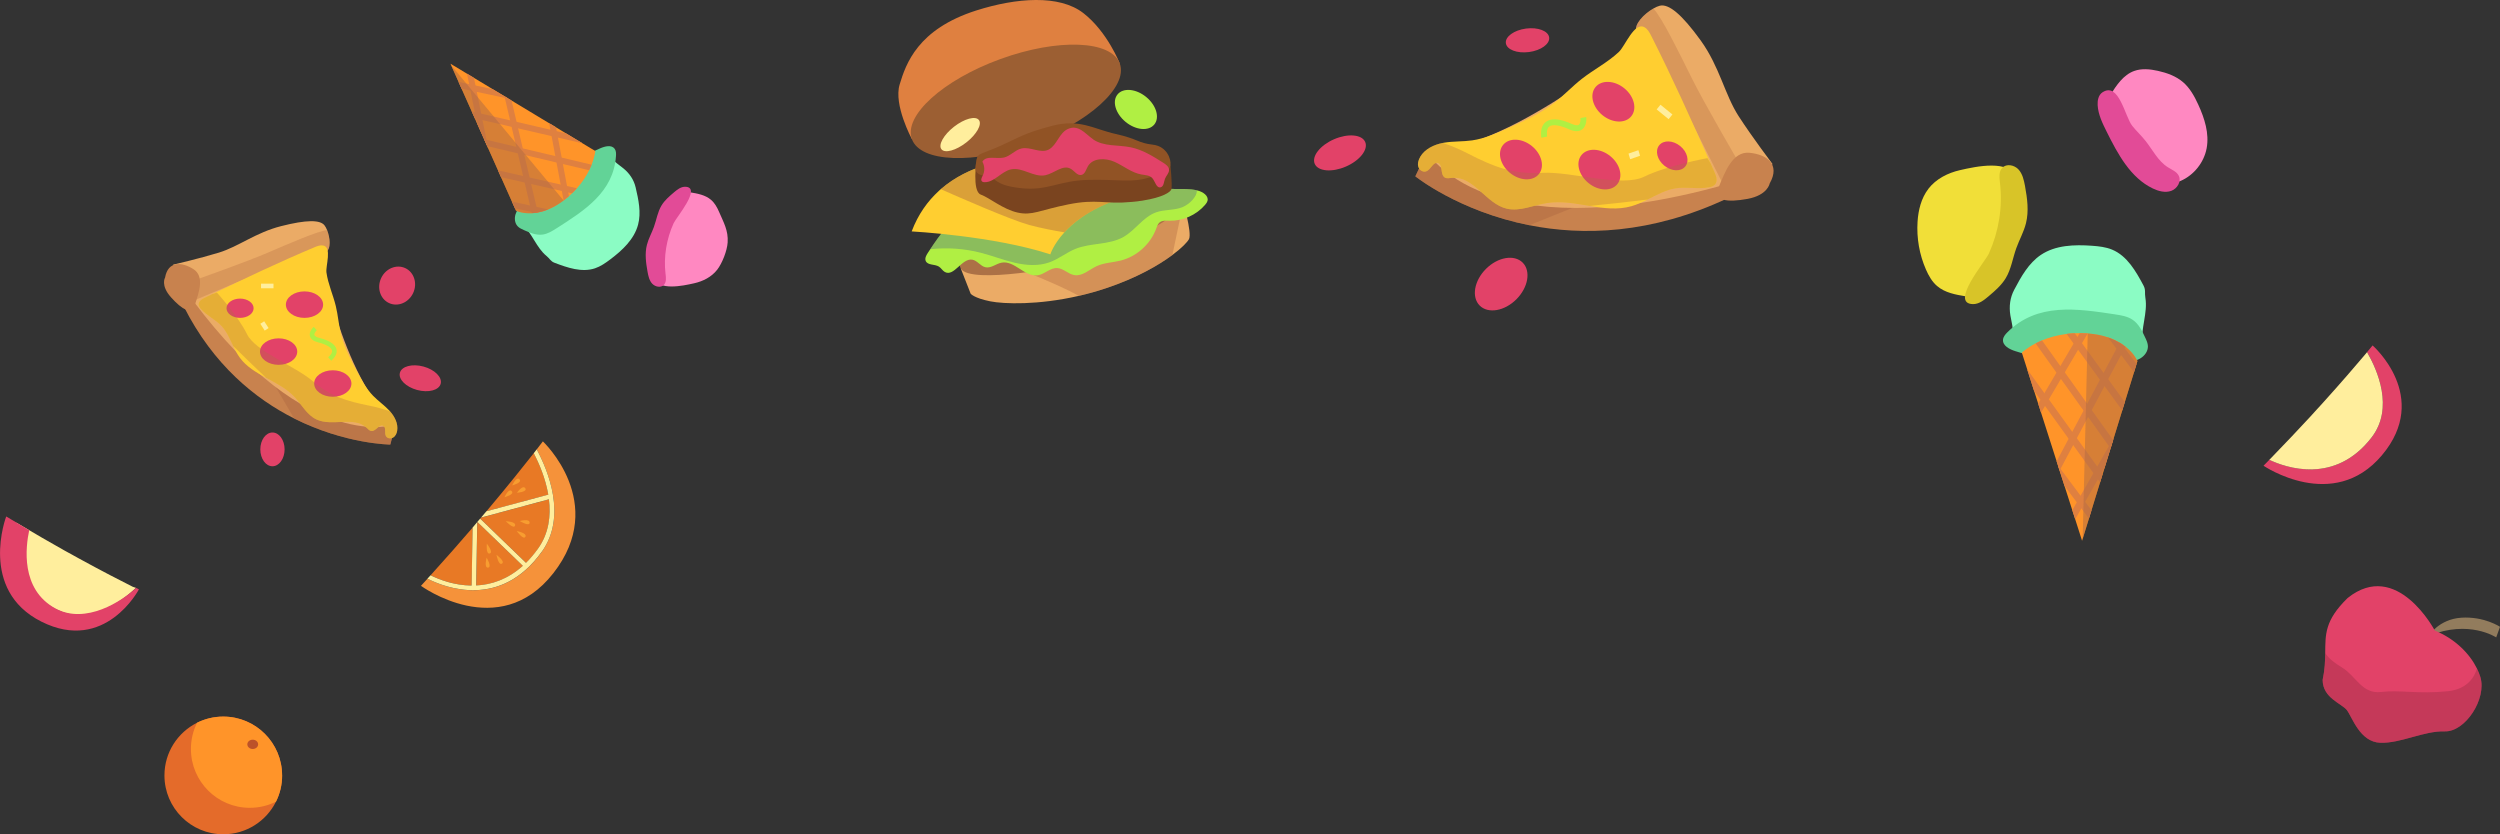 <?xml version="1.0" encoding="UTF-8"?>
<svg xmlns="http://www.w3.org/2000/svg" viewBox="0 0 901.97 301">
  <rect x="0" y="0" width="901.97" height="301" fill="#333333" stroke="none"/>
  <defs>
    <style>
      .cls-1 {
        fill: #f1df38;
      }

      .cls-2 {
        fill: #915325;
      }

      .cls-3 {
        fill: #ff9429;
      }

      .cls-4 {
        fill: #7a441f;
      }

      .cls-5 {
        isolation: isolate;
      }

      .cls-6 {
        fill: #927c5d;
      }

      .cls-7 {
        fill: #bc5229;
      }

      .cls-8 {
        fill: #8bfcc4;
      }

      .cls-9 {
        opacity: .47;
      }

      .cls-9, .cls-10, .cls-11, .cls-12, .cls-13 {
        fill: #b26d43;
      }

      .cls-9, .cls-10, .cls-11, .cls-12, .cls-13, .cls-14, .cls-15 {
        mix-blend-mode: multiply;
      }

      .cls-10 {
        opacity: .53;
      }

      .cls-11 {
        opacity: .33;
      }

      .cls-16 {
        fill: #ff88c1;
      }

      .cls-12 {
        opacity: .31;
      }

      .cls-17 {
        fill: #e24b97;
      }

      .cls-18 {
        fill: #ac7146;
      }

      .cls-19 {
        fill: #e87925;
      }

      .cls-20 {
        fill: #b0ef43;
      }

      .cls-21 {
        fill: #ffce30;
      }

      .cls-22 {
        fill: #ebab66;
      }

      .cls-23 {
        fill: #f89d30;
      }

      .cls-13 {
        opacity: .41;
      }

      .cls-24 {
        fill: #62d397;
      }

      .cls-25 {
        fill: #df8040;
      }

      .cls-26 {
        fill: #e24268;
      }

      .cls-27 {
        fill: #e46b2a;
      }

      .cls-28 {
        fill: #d8c428;
      }

      .cls-14 {
        fill: #9a2c45;
        opacity: .4;
      }

      .cls-29 {
        fill: #9c5f33;
      }

      .cls-15 {
        fill: #475f89;
        opacity: .35;
      }

      .cls-30 {
        fill: #ffee9d;
      }

      .cls-31 {
        fill: #f5923a;
      }

      .cls-32 {
        fill: #c8824e;
      }
    </style>
  </defs>
  <g class="cls-5">
    <g id="Layer_2" data-name="Layer 2">
      <g id="Layer_1-2" data-name="Layer 1">
        <g>
          <g>
            <path class="cls-19" d="M194.13,197.94c3.92-5.52,4.67-11.83,3.93-17.79l-24.49,6.6c-.09,.13-.19,.25-.31,.36l16.54,15.96c1.48-1.46,2.93-3.15,4.34-5.13Z"/>
            <path class="cls-31" d="M199.64,206.8c19.89-25.39-3.78-47.56-3.78-47.56,0,0-.78,1.02-2.22,2.9,4.13,7.66,10.94,24.16,1.87,36.89-14.81,20.72-34.71,13.1-41.28,9.76-.77,.85-1.55,1.71-2.35,2.57,0,0,28.1,20.56,47.75-4.55Z"/>
            <path class="cls-19" d="M170.53,190.34c-4.61,5.35-9.7,11.16-15.19,17.22,3.05,1.51,8.49,3.64,14.83,3.7l.36-20.92Z"/>
            <path class="cls-19" d="M188.64,204.15l-16.41-15.83-.02,.03-.4,22.88c5.38-.24,11.28-2.1,16.83-7.08Z"/>
            <path class="cls-19" d="M192.58,163.5c-3.41,4.35-9.32,11.75-17.06,20.96l22.31-5.99c-1.02-5.92-3.35-11.32-5.24-14.96Z"/>
            <path class="cls-30" d="M195.51,199.02c9.07-12.73,2.25-29.23-1.87-36.89-.22,.29-.48,.6-.73,.94-.11,.13-.21,.28-.34,.43,1.89,3.65,4.23,9.05,5.24,14.96l-22.31,5.99c-.64,.75-1.29,1.51-1.95,2.29l24.49-6.6c.74,5.96,0,12.27-3.93,17.79-1.41,1.97-2.86,3.67-4.34,5.13l-16.54-15.96c-.32,.41-.67,.8-1.02,1.21l16.41,15.83c-5.55,4.98-11.44,6.83-16.83,7.08l.4-22.88c-.55,.65-1.11,1.32-1.68,2l-.36,20.92c-6.34-.06-11.78-2.19-14.83-3.7-.09,.11-.2,.22-.29,.33-.26,.29-.53,.6-.82,.89,6.57,3.34,26.47,10.95,41.28-9.76Z"/>
          </g>
          <path class="cls-23" d="M186.51,177.79s3.92-.29,3-1.65c-.92-1.37-3,1.65-3,1.65Z"/>
          <path class="cls-23" d="M184.81,175.12s3.74-.97,2.62-2.18c-1.12-1.21-2.62,2.18-2.62,2.18Z"/>
          <path class="cls-23" d="M182.02,179.38s3.73-.96,2.61-2.17-2.61,2.17-2.61,2.17Z"/>
          <path class="cls-23" d="M186.44,191.59s2.42,3.41,3.12,2.06c.69-1.35-3.12-2.06-3.12-2.06Z"/>
          <path class="cls-23" d="M187.52,187.98s3.55,2.16,3.56,.58-3.56-.58-3.56-.58Z"/>
          <path class="cls-23" d="M182.49,188.05s2.87,3.03,3.34,1.58c.47-1.46-3.34-1.58-3.34-1.58Z"/>
          <path class="cls-23" d="M175.57,201.2s-1.02,3.73,.51,3.59c1.53-.15-.51-3.59-.51-3.59Z"/>
          <path class="cls-23" d="M179.13,200.17s.72,3.99,1.98,3.18c1.25-.81-1.98-3.18-1.98-3.18Z"/>
          <path class="cls-23" d="M175.65,196.16s-.42,3.91,1.04,3.52c1.47-.39-1.04-3.52-1.04-3.52Z"/>
        </g>
        <g>
          <path class="cls-26" d="M859.38,164.24c17.8-21.14-3.38-39.61-3.38-39.61,0,0-.7,.85-1.99,2.41,3.69,6.38,9.79,20.12,1.68,30.72-13.25,17.25-31.06,10.91-36.94,8.13-.69,.71-1.38,1.42-2.1,2.14,0,0,25.14,17.13,42.73-3.79Z"/>
          <path class="cls-30" d="M854.02,127.04c-.2,.24-.43,.5-.65,.78-.1,.11-.19,.23-.3,.36-3.05,3.62-8.34,9.79-15.27,17.46-.57,.62-1.15,1.26-1.75,1.91-.08,.11-.17,.21-.28,.3-.29,.34-.6,.67-.91,1.01t-.02,.02c-.49,.54-1,1.1-1.51,1.66-4.13,4.45-8.68,9.29-13.6,14.34-.08,.09-.18,.19-.26,.28-.23,.24-.48,.5-.73,.74,5.88,2.78,23.69,9.12,36.94-8.13,8.12-10.6,2.02-24.35-1.68-30.72Z"/>
        </g>
        <g>
          <path class="cls-30" d="M49.08,212.1c-.26-.13-.85-.24-1.15-.38-.12-.07-.25-.12-.39-.2-3.95-1.98-10.68-5.44-19.14-10.07-.69-.38-1.39-.77-2.11-1.17-.12-.05-.23-.11-.33-.19-.37-.19-.73-.4-1.11-.61t-.02,0c-.6-.33-1.21-.67-1.83-1.01-4.93-2.78-10.31-5.86-15.95-9.23-.1-.06-.21-.12-.31-.18-.27-.16-.55-.33-.83-.5-1.25,5.94-3.15,23.46,15.37,31.75,11.37,5.07,22.82-3.48,27.8-8.21Z"/>
          <path class="cls-26" d="M14.92,224.27c23.03,11.57,35.2-11.64,35.2-11.64l-1.04-.53c-4.98,4.73-18.15,13.37-29.08,7.42-12.72-6.93-10.72-22.3-9.46-28.23-.79-.47-7.5-4.46-8.3-4.96,0,0-10.09,26.51,12.69,37.94Z"/>
        </g>
        <g>
          <g>
            <path class="cls-22" d="M590.39,11.57c.91,2.44,14.92,29.86,23.37,46.35v.03c3.71,7.21,6.34,12.32,6.34,12.32l19.43-11.05s-7.25-9.58-12.27-17.33c-5.02-7.77-6.81-17.78-13.66-27.28-6.85-9.49-11.58-13.35-14.78-12.54-.67,.17-1.47,.52-2.33,1.02-3.26,1.87-7.14,5.7-6.11,8.48Z"/>
            <path class="cls-12" d="M590.39,11.57c.91,2.44,14.92,29.86,23.37,46.35v.03s6.39,9.43,6.39,9.43l6.59-9.79s-11.98-20.52-16.44-29.54c-4.19-8.47-10.96-22.27-13.8-24.96-3.26,1.87-7.14,5.7-6.11,8.48Z"/>
            <path class="cls-32" d="M514.81,54.8l-4.17,8.82s15.62,12.58,41.12,17.64c19.12,3.79,43.8,3.35,71.63-9.78l-1.59-4.72s-36.81,5.41-70.44,.34c-13.57-2.04-26.63-5.79-36.54-12.3Z"/>
            <path class="cls-10" d="M514.81,54.8l-4.17,8.82s15.62,12.58,41.12,17.64l17.16-6.89-17.57-7.27c-13.57-2.04-26.63-5.79-36.54-12.3Z"/>
            <path class="cls-22" d="M514.82,54.81s20.7,35.96,106.98,11.96c-23.94-47.89-28.59-54.12-28.59-54.12,0,0-45.35,40.26-78.4,42.16Z"/>
            <path class="cls-21" d="M512.4,56.6c-.66,1.1-1.05,2.46-.67,3.64,.38,1.18,1.72,2.03,2.91,1.55,1.6-.65,2.36-3.3,4.02-3.02,2.03,.34,.84,4.12,2.54,5.24,.74,.48,1.72,.26,2.62,.17,7.92-.81,12.23,9.38,19.86,11.12,4.72,1.07,9.63-1.3,14.5-2.05,5.13-.79,10.26,.22,15.38,1.05,5.05,.84,10.08,1.51,15.06,.09,2-.57,3.91-1.46,5.8-2.4,3.3-1.65,6.55-3.47,10.12-4.04,4.01-.64,8.07,.39,12.06-.38,.81-.15,1.65-.41,2.2-1.06,.99-1.18,.44-2.9-.16-4.25-.49-1.1-.98-2.22-1.47-3.33-6.87-15.47-13.79-30.94-21.43-46-.61-1.21-1.28-2.47-2.46-3.11-3.67-1.98-6.93,6.77-9.21,8.92-4.01,3.77-8.97,6.29-13.28,9.65-3.49,2.71-6.53,6-10.03,8.72-4.94,3.84-10.68,6.43-16.35,8.98-4.3,1.94-8.68,3.9-13.28,4.56-3.36,.48-6.76,.27-10.11,.83-.15,.02-.31,.06-.47,.09-3.2,.62-6.46,2.17-8.16,5.01Z"/>
            <path class="cls-32" d="M638.48,66.19s-.67,4.22-8.01,5.57c-7.35,1.34-12.48,.82-10.32-4.38,2.16-5.21,4.92-12.85,11.04-12.26s11.28,4.06,7.29,11.08Z"/>
            <ellipse class="cls-26" cx="603.34" cy="56.24" rx="4.55" ry="6.06" transform="translate(178.42 488.24) rotate(-50.8)"/>
            <ellipse class="cls-26" cx="548.76" cy="57.56" rx="6.25" ry="8.33" transform="translate(157.31 446.43) rotate(-50.8)"/>
            <ellipse class="cls-26" cx="582.1" cy="36.71" rx="6.25" ry="8.33" transform="translate(185.73 464.59) rotate(-50.8)"/>
            <ellipse class="cls-26" cx="577.06" cy="61.2" rx="6.25" ry="8.33" transform="translate(164.9 469.7) rotate(-50.8)"/>
            <path class="cls-20" d="M556.1,49.68l2.09-.4c-.17-1.25-.18-2.9,.74-3.62,1.16-.9,3.82-.54,7.12,.96,2.02,.92,3.63,.94,4.79,.06,1.77-1.35,1.5-4.14,1.46-4.45l-2.1,.37,1.05-.18-1.05,.18c.07,.59,.02,1.96-.58,2.41-.45,.34-1.41,.22-2.63-.33-2.92-1.33-6.91-2.52-9.29-.67-1.43,1.11-1.97,3.02-1.61,5.69Z"/>
            <rect class="cls-30" x="599.48" y="37.62" width="2.18" height="5.56" transform="translate(189.66 480.26) rotate(-50.8)"/>
            <polygon class="cls-30" points="588.14 57.44 591.71 56.19 591.11 54.18 587.55 55.42 588.14 57.44"/>
            <path class="cls-11" d="M512.4,56.6c-.66,1.1-1.05,2.46-.67,3.64,.38,1.18,1.72,2.03,2.91,1.55,1.6-.65,2.36-3.3,4.02-3.02,2.03,.34,.84,4.12,2.54,5.24,.74,.48,1.72,.26,2.62,.17,7.92-.81,12.23,9.38,19.86,11.12,4.72,1.07,9.63-1.3,14.5-2.05,5.13-.79,10.26,.22,15.38,1.05,7.28-.71,14.41-1.52,20.85-2.31,3.3-1.65,6.55-3.47,10.12-4.04,4.01-.64,8.07,.39,12.06-.38,.81-.15,1.65-.41,2.2-1.06,.99-1.18,.44-2.9-.16-4.25-.49-1.1-.98-2.22-1.47-3.33-.67-1.12-1.13-1.88-1.13-1.88,0,0-14.7,2.69-22.82,6.69-8.13,4-26.21-1.94-36.75-1.38-10.54,.58-17.4-2.09-27.19-7.13-2.87-1.48-5.86-2.72-8.73-3.66-3.2,.62-6.46,2.17-8.16,5.01Z"/>
          </g>
          <ellipse class="cls-26" cx="483.45" cy="55.18" rx="9.92" ry="5.37" transform="translate(17.89 196.69) rotate(-23.42)"/>
          <ellipse class="cls-26" cx="551.11" cy="14.52" rx="7.88" ry="4.27" transform="translate(2.91 72.94) rotate(-7.59)"/>
          <ellipse class="cls-26" cx="541.61" cy="102.49" rx="10.96" ry="7.76" transform="translate(86.16 413) rotate(-45)"/>
        </g>
        <g>
          <g>
            <path class="cls-22" d="M117.5,91c-1.81,1.01-24.57,10.48-38.26,16.17h-.02c-5.99,2.5-10.24,4.25-10.24,4.25l-6.52-15.94s9.42-2.17,16.51-4.34c7.1-2.18,13.33-7.25,22.46-9.56,9.12-2.32,14.05-2.32,15.64-.29,.33,.42,.66,1.02,.94,1.73,1.08,2.68,1.56,6.83-.51,7.98Z"/>
            <path class="cls-12" d="M117.5,91c-1.81,1.01-24.57,10.48-38.26,16.17h-.02s-8.8,2.52-8.8,2.52l.87-8.98s17.96-6.37,25.35-9.56c6.94-2.99,18.21-7.9,21.36-8.12,1.08,2.68,1.56,6.83-.51,7.98Z"/>
            <path class="cls-32" d="M142.71,153.15l-1.89,7.24s-16.18-.09-34.72-9.42c-13.89-7-29.1-19.18-39.81-40.41l3.4-2.03s20.26,20.99,43.88,34.24c9.53,5.35,19.61,9.44,29.12,10.37Z"/>
            <path class="cls-10" d="M142.71,153.15l-1.89,7.24s-16.18-.09-34.72-9.42l-7.22-12.38,14.7,4.19c9.53,5.35,19.61,9.44,29.12,10.37Z"/>
            <path class="cls-22" d="M142.71,153.14s-31.29,11.3-73.01-44.61c39.4-16.8,45.48-18.25,45.48-18.25,0,0,7.82,45.77,27.52,62.87Z"/>
            <path class="cls-21" d="M143.3,155.37c-.15,.97-.59,1.97-1.44,2.48-.84,.52-2.12,.37-2.61-.49-.67-1.16,.21-3.09-.98-3.73-1.44-.78-2.63,2.03-4.26,1.88-.71-.07-1.21-.68-1.73-1.17-4.54-4.31-12.43-.35-18.1-3.01-3.5-1.64-5.36-5.42-8.02-8.22-2.8-2.95-6.53-4.83-10.16-6.81-3.59-1.94-7.07-3.98-9.46-7.22-.96-1.3-1.7-2.75-2.4-4.23-1.22-2.58-2.33-5.23-4.27-7.29-2.18-2.32-5.25-3.67-7.35-6.05-.43-.48-.82-1.04-.83-1.69-.02-1.18,1.2-1.93,2.27-2.44,.87-.42,1.74-.84,2.62-1.26,12.19-5.85,24.4-11.67,36.86-16.9,.99-.42,2.06-.84,3.13-.65,3.31,.6,.88,7.36,1.21,9.74,.58,4.17,2.4,8.06,3.38,12.13,.8,3.29,1.02,6.71,1.83,10.01,1.13,4.66,3.4,8.97,5.64,13.22,1.7,3.23,3.44,6.5,5.98,9.12,1.85,1.91,4.09,3.43,5.9,5.38,.08,.09,.17,.18,.25,.28,1.68,1.92,2.93,4.4,2.54,6.91Z"/>
            <path class="cls-32" d="M59.56,100.13s-1.74,2.82,2.17,7.17c3.91,4.35,7.39,6.52,8.69,2.39s3.48-9.99-.65-12.6c-4.13-2.61-9.13-3.04-10.21,3.04Z"/>
            <ellipse class="cls-26" cx="86.61" cy="111.21" rx="4.89" ry="3.48"/>
            <ellipse class="cls-26" cx="120.07" cy="138.37" rx="6.72" ry="4.78"/>
            <ellipse class="cls-26" cx="109.86" cy="109.91" rx="6.72" ry="4.78"/>
            <ellipse class="cls-26" cx="100.52" cy="126.85" rx="6.72" ry="4.78"/>
            <path class="cls-20" d="M119.5,130.16l-1.1-1.25c.75-.66,1.59-1.63,1.38-2.5-.27-1.09-2.11-2.17-4.94-2.87-1.73-.43-2.75-1.2-3.02-2.28-.42-1.66,1.18-3.18,1.36-3.34l1.12,1.23-.56-.62,.56,.61c-.35,.32-1.01,1.16-.87,1.71,.11,.42,.77,.81,1.81,1.07,2.5,.63,5.61,1.84,6.15,4.09,.33,1.35-.31,2.74-1.89,4.15Z"/>
            <rect class="cls-30" x="94.18" y="102.34" width="4.49" height="1.67"/>
            <rect class="cls-30" x="94.58" y="116.12" width="1.67" height="2.93" transform="translate(-48.57 70.69) rotate(-32.9)"/>
            <path class="cls-11" d="M143.3,155.37c-.15,.97-.59,1.97-1.44,2.48-.84,.52-2.12,.37-2.61-.49-.67-1.16,.21-3.09-.98-3.73-1.44-.78-2.63,2.03-4.26,1.88-.71-.07-1.21-.68-1.73-1.17-4.54-4.31-12.43-.35-18.1-3.01-3.5-1.64-5.36-5.42-8.02-8.22-2.8-2.95-6.53-4.83-10.16-6.81-4.19-3.94-8.23-7.86-11.86-11.45-1.22-2.58-2.33-5.23-4.27-7.29-2.18-2.32-5.25-3.67-7.35-6.05-.43-.48-.82-1.04-.83-1.69-.02-1.18,1.2-1.93,2.27-2.44,.87-.42,1.74-.84,2.62-1.26,.99-.34,1.67-.57,1.67-.57,0,0,7.82,8.7,10.86,14.99,3.04,6.3,17.39,11.52,23.69,16.95,6.3,5.44,11.95,7.17,20.64,8.91,2.55,.51,5.05,1.22,7.32,2.05,1.68,1.92,2.93,4.4,2.54,6.91Z"/>
          </g>
          <ellipse class="cls-26" cx="143.28" cy="103.03" rx="6.95" ry="6.37" transform="translate(-10.6 189.43) rotate(-65.03)"/>
          <path class="cls-26" d="M102.68,162.13c0,3.36-1.96,6.09-4.38,6.09s-4.38-2.72-4.38-6.09,1.96-6.09,4.38-6.09,4.38,2.72,4.38,6.09Z"/>
          <ellipse class="cls-26" cx="151.63" cy="136.45" rx="4.38" ry="7.62" transform="translate(-19.64 247.26) rotate(-74.88)"/>
        </g>
        <g>
          <path class="cls-25" d="M404.01,22.94s-4.44-11.44-13.13-18.2c-8.69-6.76-24.17-5.56-38.62-.97-21.24,6.76-25.43,19.31-27.68,26.71-2.25,7.4,4.41,19.69,4.41,19.69l75.02-27.25Z"/>
          <ellipse class="cls-29" cx="366.5" cy="36.56" rx="39.91" ry="16.25" transform="translate(9.54 127.31) rotate(-19.96)"/>
          <path class="cls-22" d="M428.97,86.26c-.49,.99-2.48,3.12-5.98,5.74-4.94,3.68-12.9,8.3-23.95,11.99-3.35,1.12-6.65,2.03-9.83,2.76-14.74,3.39-27.06,2.94-31.92,1.97-5.91-1.18-7.09-2.76-7.09-2.76l-3.55-9.06,79.96-24.81s3.55,11.81,2.36,14.18Z"/>
          <path class="cls-13" d="M426.62,74.74l-3.64,17.26c-4.94,3.68-12.9,8.3-23.95,11.99-3.35,1.12-6.65,2.03-9.83,2.76-9.06-5.13-27.88-11.98-27.88-11.98l65.3-20.02Z"/>
          <path class="cls-18" d="M388.01,94.93c-3.15,1.18-37.81,7.88-41.36,1.97-3.54-5.91,20.48-17.33,33.09-20.88,12.6-3.54,44.51-11.42,46.87-3.94,2.36,7.48-38.6,22.85-38.6,22.85Z"/>
          <path class="cls-20" d="M435.66,72.41c-.13,.56-.49,1.04-.86,1.48-3.16,3.69-8.03,5.87-12.89,5.75-1.27-.04-2.7-.16-3.63,.69-.59,.54-.84,1.34-1.11,2.08-2.05,5.65-7.04,10.14-12.86,11.6-2.88,.72-5.97,.76-8.67,2.02-2.67,1.25-5.13,3.71-8.04,3.22-2.21-.37-3.93-2.43-6.16-2.54-2.51-.14-4.51,2.2-6.99,2.6-4.69,.75-8.46-5.46-13.12-4.54-2,.39-3.8,2.09-5.79,1.65-1.8-.39-2.92-2.41-4.73-2.73-3.8-.67-6.6,6.34-9.95,4.42-.83-.48-1.31-1.42-2.12-1.93-1.52-.95-4.08-.4-4.76-2.05-.39-.96,.2-2.02,.76-2.88,.29-.45,.59-.88,.88-1.33,3.44-5.18,7.15-10.34,12.44-13.53,4.89-2.94,10.67-3.91,16.23-5.16,7.31-1.65,14.49-3.87,21.46-6.64,9.11-.48,18.32,.04,27.47,0,1.92,.76,4,1.31,5.65,2.11,2.65,1.28,1.83,1.43,5.04,1.49,2.74,.06,5.19-.19,7.9,.48,.12,.02,.25,.06,.37,.09,1.8,.48,3.9,1.83,3.49,3.66Z"/>
          <path class="cls-15" d="M431.8,68.66c.16,2.34-2.84,5.14-5.18,6.08-3,1.21-6.45,.78-9.5,1.86-4.68,1.66-7.5,6.47-11.83,8.91-5.19,2.93-11.73,2.05-17.26,4.27-3.25,1.31-6.03,3.63-9.32,4.83-3.99,1.46-8.41,1.15-12.54,.2-4.14-.96-8.1-2.53-12.21-3.59-5.96-1.55-12.22-1.99-18.35-1.3,3.44-5.18,7.15-10.34,12.44-13.53,4.89-2.94,10.67-3.91,16.23-5.16,7.31-1.65,14.49-3.87,21.46-6.64,9.11-.48,18.32,.04,27.47,0,1.92,.76,4,1.31,5.65,2.11,2.65,1.28,1.83,1.43,5.04,1.49,2.74,.06,5.19-.19,7.9,.48Z"/>
          <path class="cls-11" d="M409.23,70.2c-8.52,2.14-14.71,5.22-19.18,8.38h0c-8.34,1.56-19.82,3.63-26.45,1.77-8.08-2.26-20.67-9.03-24.93-11.39,11.98-11.01,28.08-11.45,28.08-11.45,16.89,2.08,30.65,5.66,39.14,8.26l3.36,4.43Z"/>
          <path class="cls-11" d="M413.02,63.22s-.28,5.59-.64,9.13c-1.27,.2-2.66,.38-4.18,.51-9.75,.88-12.41-1.19-22.75,.88-5.21,1.04-8.48,2.08-11.11,2.71-.08-.74-.23-1.82-.52-3.2-.59-2.76-5.31-8.27-5.31-8.27l44.51-1.77Z"/>
          <ellipse class="cls-20" cx="409.82" cy="39.49" rx="5.83" ry="8.57" transform="translate(120.05 331.97) rotate(-50.77)"/>
          <ellipse class="cls-30" cx="346.4" cy="48.55" rx="8.57" ry="3.6" transform="translate(43.43 223.36) rotate(-37.96)"/>
          <path class="cls-21" d="M415.18,68.93c-2.09,.37-4.08,.8-5.95,1.27-1.54,.39-3.01,.8-4.4,1.25-6.3,2.01-11.12,4.54-14.79,7.13h0c-2.52,1.78-4.5,3.59-6.03,5.27-4.01,4.39-5.06,7.92-5.06,7.92-20.48-6.7-50.03-8.28-50.03-8.28,2.34-6.21,5.81-10.94,9.73-14.54,.26-.23,.5-.46,.77-.69,5.13-4.46,10.92-7.08,15.85-8.61,6.48-2.02,11.47-2.16,11.47-2.16,16.89,2.08,30.65,5.66,39.13,8.26,5.97,1.82,9.31,3.16,9.31,3.16Z"/>
          <path class="cls-9" d="M406.19,70.19l-1.36,1.25c-6.3,2.01-11.12,4.54-14.79,7.13h0c-2.52,1.78-4.5,3.59-6.03,5.27-3.77-.64-8.61-1.56-12.69-2.68-6.61-1.8-25.37-10.01-31.89-12.9,5.13-4.46,10.92-7.08,15.85-8.61l40.68,4.19,10.24,6.34Z"/>
          <path class="cls-4" d="M422.67,68.14c-.25,1.25-3.44,3.12-10.29,4.21-1.27,.2-2.66,.38-4.18,.51-9.75,.88-12.41-1.19-22.75,.88-5.21,1.04-8.48,2.08-11.11,2.71-2.59,.62-4.57,.83-7.21,.24-5.32-1.18-10.05-5.31-13.29-6.49-3.25-1.19-1.48-12.71-1.48-12.71l69.91,1.97s.69,7.19,.39,8.67Z"/>
          <path class="cls-2" d="M422.28,59.48c.3-1.74-1.08-6.7-6.4-7.29-5.32-.59-5.32-2.07-13.29-3.84-7.98-1.77-13-5.61-23.04-2.95-10.04,2.66-11.82,4.14-18.32,7.09s-8.57,2.66-8.86,5.02c-.3,2.36-1.77,5.32,2.95,5.91,4.73,.59,2.66,3.25,12.7,4.43,10.04,1.18,13.59-2.66,24.52-2.95s15.66,1.18,22.16-.89,7.19-2.26,7.58-4.53Z"/>
          <path class="cls-26" d="M394.32,50.24c3.85,2.72,9.05,1.96,13.66,2.91,4.26,.88,8.04,3.25,11.72,5.58,.95,.6,2.01,1.38,2.08,2.5,.07,1.22-1.05,2.15-1.48,3.3-.42,1.12-.39,2.74-1.55,3.04-1.57,.4-1.95-2.12-3.04-3.33-.93-1.04-2.52-1.05-3.89-1.29-3.54-.61-6.42-3.09-9.7-4.56s-7.89-1.48-9.65,1.65c-.65,1.16-1.01,2.78-2.31,3.07-1.5,.33-2.52-1.46-3.86-2.22-2.86-1.63-5.98,1.7-9.2,2.34-4.15,.83-8.21-3-12.35-2.12-3.5,.74-5.93,4.66-9.51,4.63-.35,0-.73-.06-.97-.31-.52-.54-.06-1.4,.28-2.07,.79-1.56,.74-3.5-.12-5.02,1.38-2.38,5.05-.9,7.74-1.49,2.33-.51,4-2.72,6.33-3.27,3.29-.77,6.97,1.97,9.93,.34,2.93-1.61,3.68-5.94,6.85-7.38,3.82-1.74,6.23,1.7,9.06,3.69Z"/>
        </g>
        <g>
          <path class="cls-8" d="M725.41,122.95c1.62-2.73,.42-6.02-.09-9.15-.52-3.23-.14-6.38,1.39-9.27,2.49-4.7,5.18-9.58,9.59-12.55,5.29-3.57,12.13-3.77,18.49-3.31,2.47,.18,4.98,.45,7.27,1.41,5.4,2.26,8.55,7.79,11.3,12.95,.87,1.64,.35,2.62,.67,4.45,.91,5.32-1.74,11.18-1.07,16.54-5.01-5.11-12.05-8.16-19.21-8.34-3.4-.08-6.77,.45-10.13,.99-5.15,.82-10.51,1.73-14.77,4.74l-3.44,1.54Z"/>
          <path class="cls-24" d="M763.07,113.42c2.21,.33,4.5,.69,6.34,1.94,2.25,1.52,3.48,4.11,4.62,6.57,.44,.94,.88,1.92,.91,2.96,.06,1.79-1.14,3.44-2.66,4.37s-3.34,1.27-5.11,1.5c-6,.75-12.13,.38-18-1.1-2.43-.61-4.84-1.42-7.34-1.58-2.5-.16-5.01,.33-7.52,.2-2.46-.13-4.85-.85-7.2-1.59-2.1-.66-4.65-1.96-4.45-4.16,.1-1.03,.83-1.89,1.56-2.62,10.82-10.83,25.17-8.54,38.84-6.5Z"/>
          <path class="cls-3" d="M771.16,130.27l-.32,1.03-.91,2.99-3.32,10.77-.93,3.02-2.97,9.63-.32,1.04-.93,3.04-2.15,6.97-.7,2.26-.93,3.02-3.1,10.06-.92,2.99-2.26,7.33-.21,.68-2.48-7.76-1.05-3.26-2.81-8.76-1.76-5.5-.59-1.87-.48-1.48h0s-5.62-17.58-5.62-17.58l-1.03-3.22-1.51-4.7-2.49-7.78-1.91-5.97s1.69-1.64,4.96-3.33c.71-.37,1.48-.73,2.33-1.09,2.39-.99,5.35-1.88,8.87-2.32,.94-.12,1.92-.21,2.95-.25,.59-.03,1.19-.04,1.81-.03,.68,0,1.37,.02,2.08,.05,.27,.01,.53,.03,.79,.05,2.84,.22,5.27,.73,7.32,1.43,1.62,.55,3.01,1.21,4.21,1.92,.24,.14,.46,.28,.69,.43,.51,.32,.97,.66,1.4,1,3.27,2.57,4.31,5.2,4.31,5.2Z"/>
          <path class="cls-25" d="M762.39,158.75l-.93,3.03-.6-.83-7.49-10.5-1.63-2.29-8.18-11.45-1.6-2.25-7.55-10.57c.7-.36,1.48-.73,2.33-1.08l6.62,9.28h0s1.6,2.25,1.6,2.25l8.09,11.34,1.64,2.29,7.55,10.57,.15,.21Z"/>
          <path class="cls-25" d="M766.6,145.06l-.93,3.01-6.39-8.78-1.65-2.27-7.89-10.84-1.62-2.23-2.53-3.48c.94-.12,1.92-.2,2.95-.25l.98,1.35,1.62,2.23h0s7.81,10.74,7.81,10.74l1.65,2.27,5.99,8.24Z"/>
          <path class="cls-25" d="M770.84,131.3l-.92,2.99-4.66-6.24-1.67-2.23-3.05-4.09c1.62,.55,3.01,1.21,4.21,1.92,.24,.14,.47,.28,.69,.43l1.13,1.51,4.27,5.71Z"/>
          <polygon class="cls-25" points="758.61 171.01 757.67 174.04 756.9 172.96 755.28 170.71 747.98 160.58 746.34 158.3 737.81 146.46 736.19 144.23 733.84 140.96 731.35 133.19 737.6 141.85 739.2 144.09 747.66 155.82 749.3 158.1 756.66 168.31 758.28 170.55 758.61 171.01"/>
          <polygon class="cls-25" points="754.58 184.09 753.66 187.08 750.93 183.43 749.28 181.23 744.85 175.31 743.09 169.81 742.49 167.94 743.42 169.18 750.64 178.84 752.29 181.04 754.58 184.09"/>
          <path class="cls-25" d="M766.85,125.07l-.27,.51-1.31,2.46-4.66,8.77-1.32,2.48-4.6,8.66-1.33,2.49-4.06,7.65-1.32,2.49-4.57,8.6-.33,.63-.6-1.87-.48-1.48h0s4.33-8.15,4.33-8.15l1.32-2.49,4.07-7.66,1.32-2.49,4.59-8.64,1.32-2.48,4.64-8.74,1.16-2.17c.24,.14,.47,.28,.69,.43,.51,.33,.98,.66,1.4,1Z"/>
          <polygon class="cls-25" points="762.71 157.71 762.39 158.75 761.46 161.78 759.31 168.75 758.28 170.55 756.9 172.96 752.29 181.04 750.93 183.43 748.7 187.33 747.66 184.08 749.28 181.23 750.64 178.84 755.28 170.71 756.66 168.31 760.86 160.95 762.24 158.54 762.71 157.71"/>
          <path class="cls-25" d="M753.23,120.3l-2.08,3.51h0s-1.4,2.38-1.4,2.38l-4.8,8.14-1.4,2.38-4.35,7.38-1.4,2.38-1.42,2.42-1.03-3.22,.84-1.43,1.4-2.38,4.35-7.39,1.4-2.38h0s4.78-8.12,4.78-8.12l1.4-2.38,.82-1.39c.68,0,1.37,.02,2.08,.05,.27,.02,.53,.03,.79,.05Z"/>
          <g>
            <path class="cls-1" d="M695.72,68.16c-2.57,3.35-3.62,7.64-3.89,11.84-.38,5.88,.67,11.85,3.03,17.25,.96,2.2,2.18,4.36,4,5.93,2.85,2.46,6.78,3.15,10.49,3.76,.71,.11,1.44,.23,2.12,0,.88-.28,1.49-1.07,2.05-1.81,1.95-2.6,3.9-5.19,5.85-7.79,1.51-2.01,3.03-4.05,3.93-6.39,1.65-4.28,1.32-9.26,1.49-13.77,.13-3.57,4.24-9.66,2.85-13.07-2.7-6.66-14.59-4.08-20.48-2.73-4.39,1-8.66,3.14-11.45,6.77Z"/>
            <path class="cls-28" d="M721.56,65.98c-.23-1.89-.48-4.06,.83-5.44,1.51-1.59,4.34-1.03,5.83,.57s1.98,3.87,2.38,6.02c.81,4.43,1.44,9.03,.35,13.4-.78,3.14-2.42,6-3.51,9.05-1.28,3.58-1.82,7.48-3.77,10.74-1.56,2.6-3.9,4.61-6.21,6.57-1.64,1.39-3.48,2.86-5.63,2.83-8.54-.15,4.44-15.36,5.73-18.24,3.58-7.94,5.05-16.84,4-25.5Z"/>
          </g>
          <g>
            <path class="cls-16" d="M761.33,34.37c2.22-3.56,4.72-7.35,8.66-8.77,2.72-.98,5.73-.67,8.56-.04,3.28,.73,6.55,1.91,9.1,4.11,2.47,2.14,4.09,5.09,5.45,8.06,2.27,4.94,4.03,10.42,3.03,15.77-.96,5.11-4.56,9.65-9.32,11.74-1.13,.5-2.38,.87-3.6,.65-1.67-.29-2.94-1.61-4.1-2.85-3.55-3.83-7.1-7.66-10.64-11.49-2.34-2.53-4.77-5.21-5.58-8.56"/>
            <path class="cls-17" d="M769.29,45.41c1.49,1.85,3.24,3.48,4.72,5.33,2.64,3.3,4.56,7.37,8.14,9.61,1.43,.9,3.19,1.56,3.93,3.08,1.01,2.05-.57,4.66-2.72,5.43s-4.56,.14-6.63-.85c-8.08-3.86-12.64-12.42-16.64-20.43-1.53-3.07-3.1-6.25-3.29-9.67-.09-1.7,.29-3.63,1.71-4.58,5.99-3.99,8.14,8.81,10.78,12.07Z"/>
          </g>
          <path class="cls-10" d="M771.16,130.27l-.32,1.03-.91,2.99-3.32,10.77-.93,3.02-2.97,9.63-.32,1.04-.93,3.04-2.15,6.97-.7,2.26-.93,3.02-3.1,10.06-.92,2.99-2.26,7.33,1.83-74.12c2.84,.22,5.27,.73,7.32,1.43,1.62,.55,3.01,1.21,4.21,1.92,.24,.14,.46,.28,.69,.43,.51,.32,.97,.66,1.4,1,3.27,2.57,4.31,5.2,4.31,5.2Z"/>
        </g>
        <g>
          <path class="cls-8" d="M219.77,54.96c.49,2.67,3.12,4.12,5.22,5.85,2.16,1.79,3.68,4.03,4.33,6.76,1.04,4.44,2.06,9.09,.89,13.49-1.4,5.28-5.69,9.26-10.06,12.55-1.7,1.28-3.47,2.51-5.48,3.19-4.75,1.59-9.9-.21-14.58-1.98-1.49-.56-1.7-1.49-2.94-2.49-3.59-2.91-5.18-8.19-8.63-11.26,6.11,.47,12.37-1.53,17.08-5.45,2.24-1.86,4.11-4.11,5.97-6.34,2.86-3.43,5.8-7.03,6.85-11.38l1.35-2.93Z"/>
          <path class="cls-24" d="M200.87,82.32c-1.61,1.03-3.29,2.09-5.18,2.32-2.31,.28-4.56-.68-6.68-1.63-.81-.36-1.65-.74-2.26-1.39-1.05-1.12-1.2-2.86-.75-4.32s1.43-2.7,2.45-3.84c3.44-3.86,7.61-7.08,12.22-9.43,1.91-.98,3.92-1.81,5.62-3.12,1.7-1.31,3.04-3.04,4.73-4.37,1.66-1.3,3.61-2.18,5.54-3.03,1.73-.76,4.1-1.35,5.21,.18,.52,.72,.53,1.68,.47,2.57-.87,13.08-11.41,19.69-21.37,26.07Z"/>
          <path class="cls-3" d="M186.16,76.01l-.37-.84-1.09-2.44-3.93-8.82-1.1-2.47-3.51-7.88-.38-.85-1.11-2.48-2.54-5.7-.82-1.85-1.11-2.47-3.67-8.23-1.09-2.44-2.67-6-.25-.56,5.97,3.6,2.51,1.51,6.75,4.07,4.24,2.55,1.43,.87,1.15,.69h0s13.52,8.16,13.52,8.16l2.48,1.49,3.62,2.18,5.99,3.61,4.6,2.77s-.16,2.01-1.32,4.94c-.25,.64-.54,1.3-.89,2.01-.98,1.99-2.39,4.23-4.41,6.49-.54,.6-1.12,1.22-1.76,1.82-.36,.35-.74,.7-1.15,1.04-.44,.38-.89,.76-1.37,1.14-.18,.14-.36,.28-.54,.42-1.95,1.46-3.81,2.5-5.52,3.2-1.36,.56-2.62,.91-3.79,1.13-.23,.04-.46,.08-.69,.11-.51,.08-1,.12-1.47,.14-3.55,.19-5.71-.92-5.71-.92Z"/>
          <path class="cls-25" d="M175.77,52.71l-1.11-2.48,.85,.2,10.75,2.55,2.35,.56,11.72,2.77,2.3,.55,10.82,2.56c-.25,.63-.54,1.3-.89,2.01l-9.49-2.25h0s-2.3-.55-2.3-.55l-11.6-2.75-2.35-.55-10.82-2.56-.21-.05Z"/>
          <path class="cls-25" d="M180.76,63.91l-1.1-2.46,9.06,2.06,2.34,.53,11.19,2.54,2.3,.52,3.59,.82c-.54,.6-1.12,1.21-1.76,1.82l-1.4-.32-2.3-.52h0s-11.08-2.52-11.08-2.52l-2.34-.53-8.51-1.94Z"/>
          <path class="cls-25" d="M185.78,75.17l-1.09-2.44,6.52,1.4,2.33,.5,4.27,.92c-1.36,.56-2.63,.92-3.79,1.13-.23,.05-.46,.08-.69,.11l-1.58-.34-5.97-1.28Z"/>
          <polygon class="cls-25" points="171.3 42.68 170.19 40.21 171.3 40.46 173.61 41 184.02 43.42 186.36 43.96 198.54 46.79 200.83 47.32 204.19 48.1 210.17 51.71 201.27 49.64 198.97 49.1 186.92 46.31 184.57 45.76 174.08 43.33 171.77 42.79 171.3 42.68"/>
          <polygon class="cls-25" points="166.52 31.98 165.44 29.54 169.25 30.35 171.55 30.84 177.74 32.16 181.98 34.71 183.42 35.58 182.12 35.3 172.02 33.15 169.72 32.66 166.52 31.98"/>
          <path class="cls-25" d="M191.87,76.93l-.11-.48-.54-2.32-1.94-8.28-.55-2.34-1.91-8.18-.55-2.35-1.69-7.22-.55-2.35-1.9-8.11-.14-.59,1.44,.87,1.14,.69h0s1.8,7.69,1.8,7.69l.55,2.35,1.69,7.23,.55,2.35,1.91,8.15,.55,2.34,1.93,8.24,.48,2.05c-.23,.05-.46,.08-.69,.11-.51,.07-1,.12-1.47,.14Z"/>
          <polygon class="cls-25" points="176.15 53.57 175.77 52.71 174.66 50.23 172.12 44.53 171.77 42.79 171.3 40.46 169.72 32.66 169.25 30.35 168.49 26.58 170.99 28.09 171.55 30.84 172.02 33.15 173.61 41 174.08 43.33 175.52 50.43 175.99 52.77 176.15 53.57"/>
          <path class="cls-25" d="M203.34,72.34l-.64-3.43h0s-.43-2.32-.43-2.32l-1.49-7.95-.43-2.32-1.35-7.21-.44-2.32-.44-2.36,2.48,1.49,.26,1.4,.43,2.32,1.36,7.22,.43,2.32h0s1.49,7.93,1.49,7.93l.44,2.32,.25,1.36c-.44,.38-.89,.76-1.37,1.14-.18,.14-.36,.28-.54,.41Z"/>
          <g>
            <path class="cls-16" d="M258.74,97.34c1.85-2.4,3.59-6.86,3.79-9.89,.28-4.23-1.43-7.16-3.12-11.06-.69-1.59-1.56-3.15-2.87-4.28-2.05-1.77-4.87-2.28-7.55-2.72-.51-.08-1.04-.17-1.53,0-.63,.2-1.08,.76-1.48,1.3-1.41,1.87-2.82,3.73-4.23,5.6-1.09,1.44-2.19,2.91-2.85,4.59-1.19,3.08-.97,6.67-1.1,9.91-.1,2.57-3.07,6.95-2.08,9.41,1.93,4.8,10.5,2.96,14.74,2,3.16-.71,6.24-2.25,8.26-4.85Z"/>
            <path class="cls-17" d="M240.13,98.86c.16,1.36,.34,2.93-.61,3.92-1.09,1.14-3.12,.73-4.2-.42s-1.42-2.79-1.7-4.34c-.57-3.19-1.02-6.5-.23-9.65,.57-2.26,1.76-4.32,2.54-6.51,.93-2.58,1.32-5.38,2.74-7.73,1.13-1.87,2.82-3.31,4.48-4.72,1.18-1,2.51-2.06,4.06-2.03,6.15,.12-3.22,11.06-4.16,13.12-2.59,5.71-3.67,12.12-2.93,18.36Z"/>
          </g>
          <path class="cls-10" d="M186.16,76.01l-.37-.84-1.09-2.44-3.93-8.82-1.1-2.47-3.51-7.88-.38-.85-1.11-2.48-2.54-5.7-.82-1.85-1.11-2.47-3.67-8.23-1.09-2.44-2.67-6,40.58,48.81c-1.95,1.46-3.81,2.5-5.52,3.2-1.36,.56-2.62,.91-3.79,1.13-.23,.04-.46,.08-.69,.11-.51,.08-1,.12-1.47,.14-3.55,.19-5.71-.92-5.71-.92Z"/>
        </g>
        <g>
          <path class="cls-6" d="M876.26,229.42s3.55-6.02,11.76-6.56,13.95,3.28,13.95,3.28l-1.37,3.83s-9.84-6.56-24.34-.55Z"/>
          <path class="cls-26" d="M882,263.88c-7.38-.27-15.86,4.37-23.24,4.1-7.38-.27-10.12-9.3-12.03-11.76-1.91-2.46-8.75-4.37-8.75-10.94,.8-3.77,.9-6.87,.93-9.66,.08-6.77-.22-11.75,8.09-19.87,17.78-14.22,31.45,11.75,31.45,11.75,7.36,2.99,12.58,8.36,15.2,13.67h0c.5,1.02,.9,2.03,1.21,3.01,2.46,7.93-5.46,19.97-12.85,19.69Z"/>
          <path class="cls-14" d="M882,263.88c-7.38-.27-15.86,4.37-23.24,4.1-7.38-.27-10.12-9.3-12.03-11.76-1.91-2.46-8.75-4.37-8.75-10.94,.8-3.77,.9-6.87,.93-9.66,1.47,2.22,3.72,3.79,6.18,5.29,4.92,3,7.11,9.57,13.94,8.75,6.83-.82,13.4,.82,24.07-.27,7.33-.75,9.75-5.38,10.55-8.2,.5,1.01,.9,2.02,1.21,3,2.46,7.93-5.46,19.97-12.85,19.69Z"/>
        </g>
        <g>
          <path class="cls-27" d="M101.79,279.78c0,3.39-.8,6.61-2.22,9.45-3.47,6.98-10.68,11.77-19.01,11.77-11.72,0-21.23-9.51-21.23-21.23,0-8.33,4.8-15.53,11.77-19.01,2.84-1.42,6.06-2.22,9.45-2.22,11.72,0,21.23,9.51,21.23,21.23Z"/>
          <path class="cls-3" d="M101.79,279.78c0,3.39-.8,6.61-2.22,9.45-2.85,1.42-6.06,2.22-9.46,2.22-11.72,0-21.23-9.51-21.23-21.23,0-3.4,.8-6.61,2.22-9.46,2.84-1.42,6.06-2.22,9.45-2.22,11.72,0,21.23,9.51,21.23,21.23Z"/>
          <ellipse class="cls-7" cx="91.18" cy="268.55" rx="1.95" ry="1.68"/>
        </g>
      </g>
    </g>
  </g>
</svg>